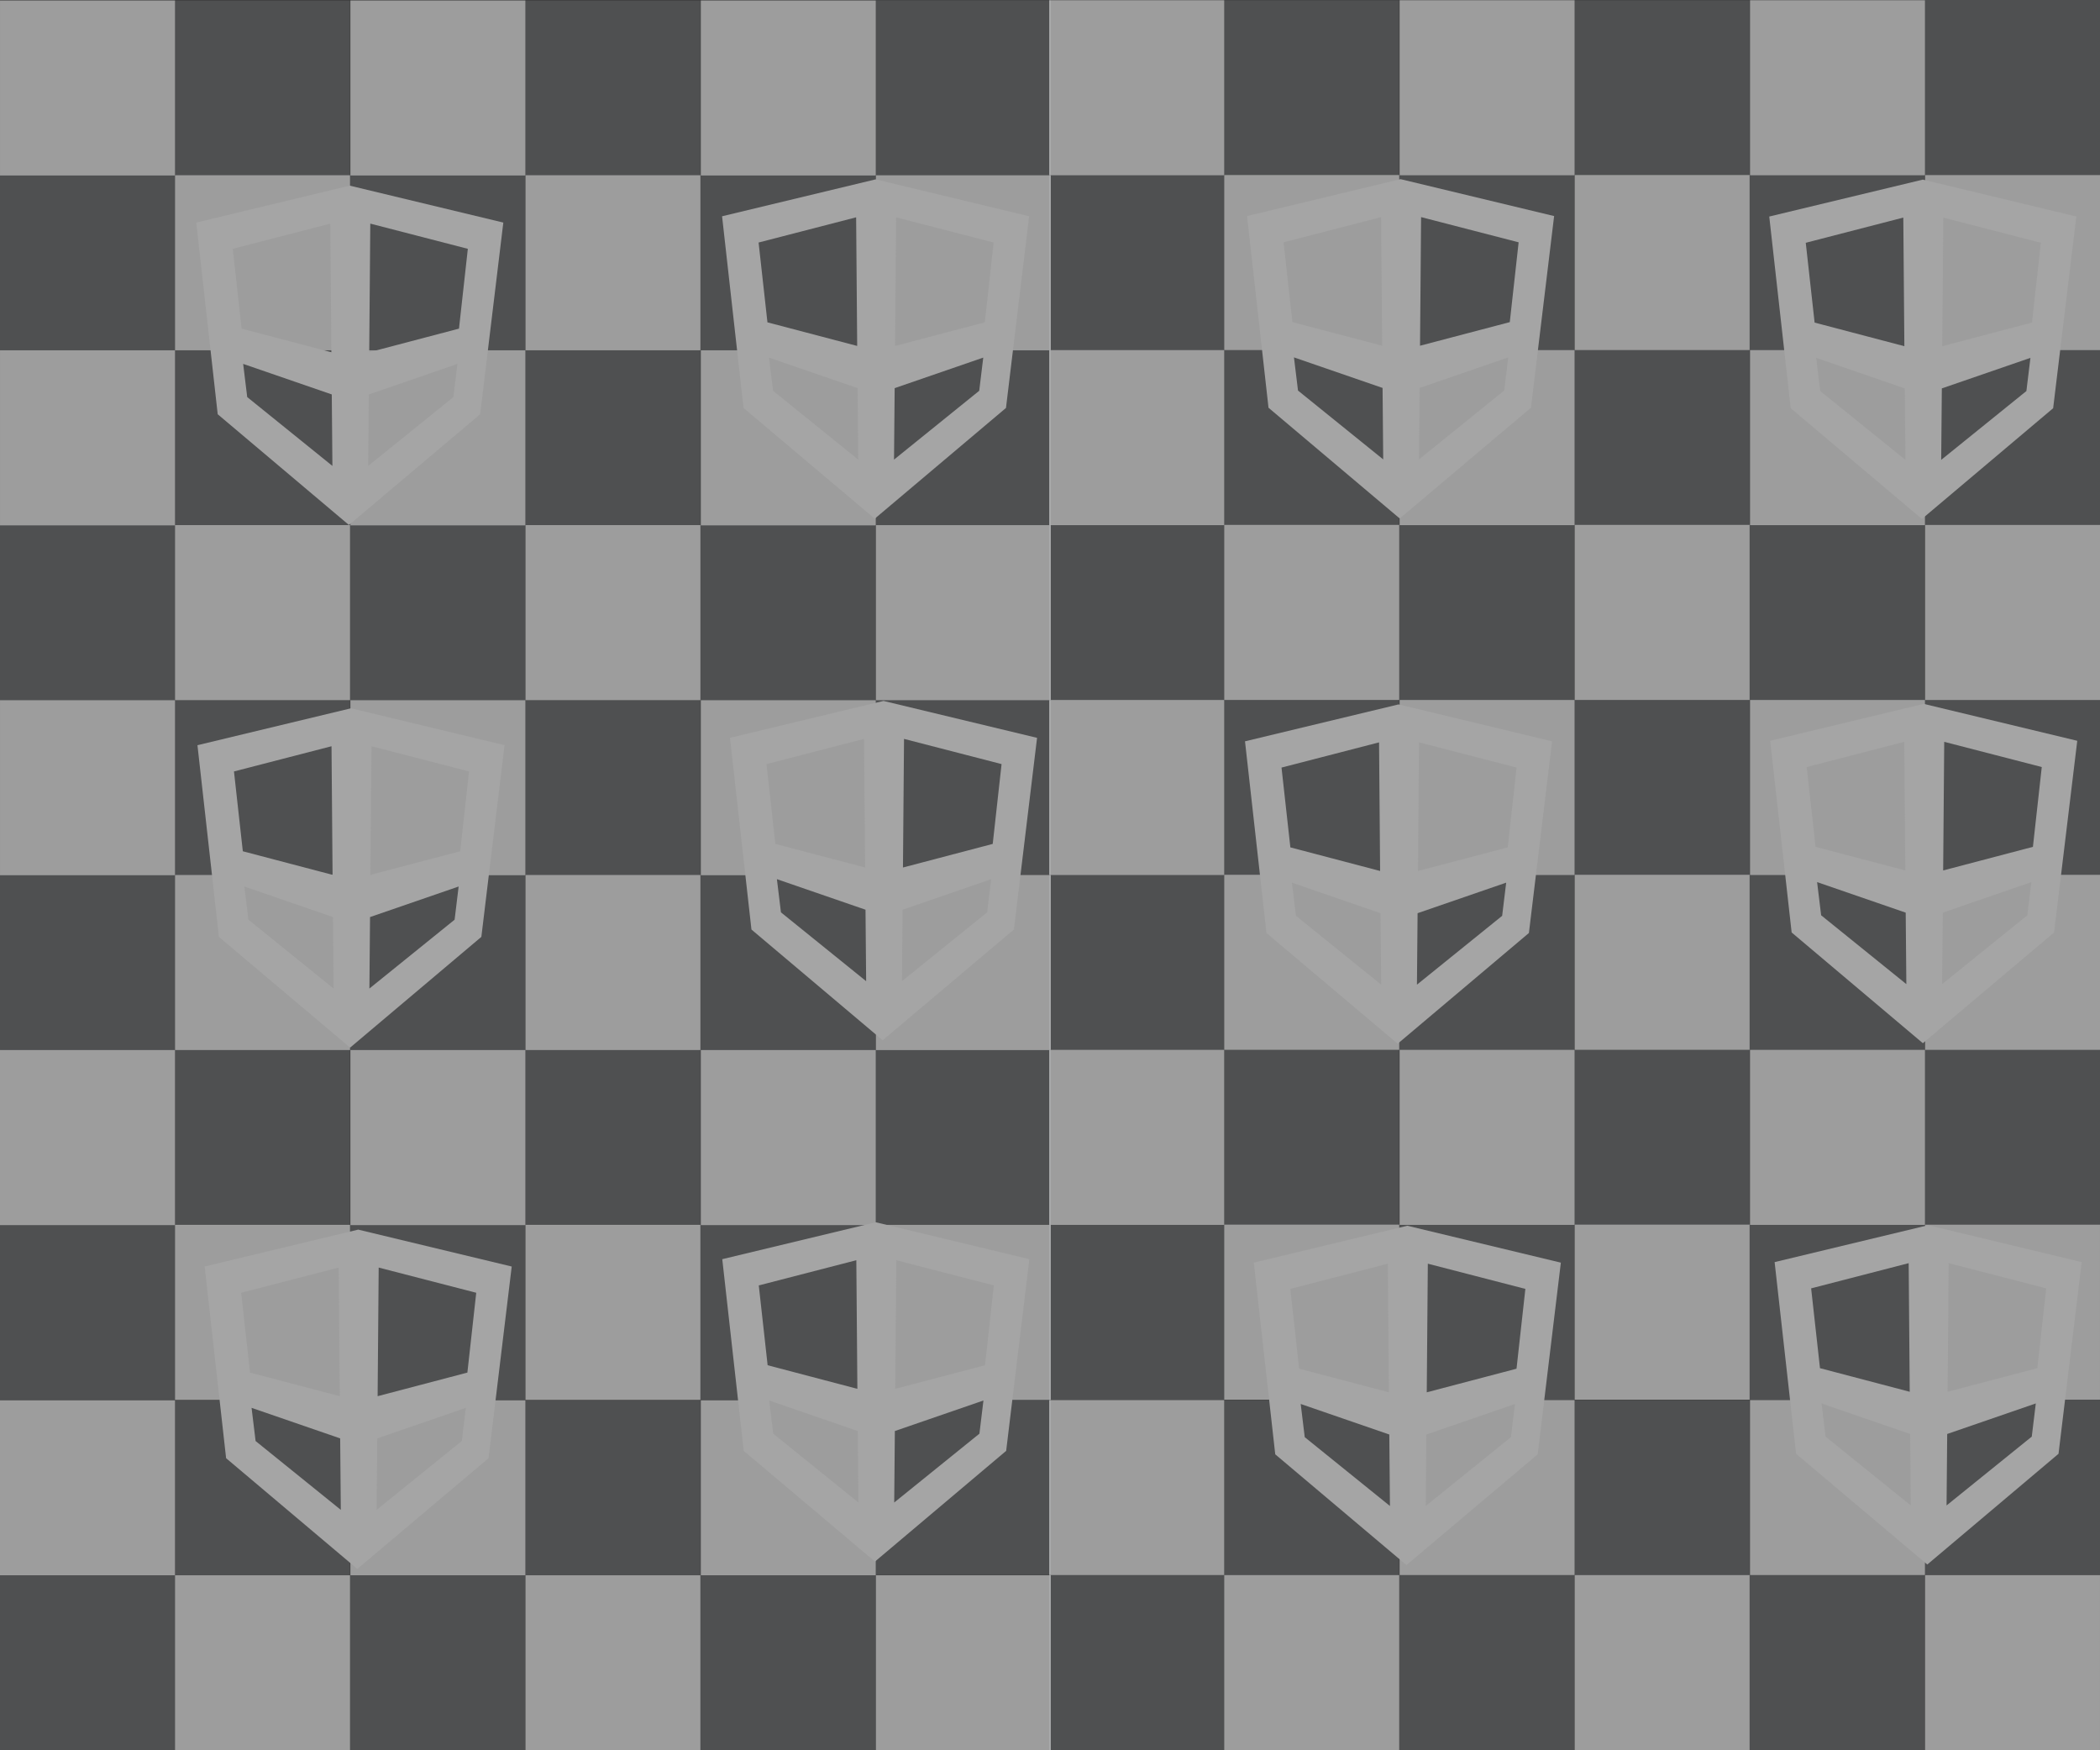 <?xml version="1.0" encoding="UTF-8" standalone="no"?>
<!-- Created with Inkscape (http://www.inkscape.org/) -->

<svg
   width="260.894mm"
   height="217.415mm"
   viewBox="0 0 260.894 217.415"
   version="1.1"
   id="svg1"
   xml:space="preserve"
   inkscape:version="1.3.2 (091e20e, 2023-11-25, custom)"
   sodipodi:docname="BullyBlock_Logo.svg"
   xmlns:inkscape="http://www.inkscape.org/namespaces/inkscape"
   xmlns:sodipodi="http://sodipodi.sourceforge.net/DTD/sodipodi-0.dtd"
   xmlns="http://www.w3.org/2000/svg"
   xmlns:svg="http://www.w3.org/2000/svg"><rect x="0" y="0" width="260.894" height="217.415" fill="#333333" stroke="none"/><sodipodi:namedview
     id="namedview1"
     pagecolor="#505050"
     bordercolor="#eeeeee"
     borderopacity="1"
     inkscape:showpageshadow="0"
     inkscape:pageopacity="0"
     inkscape:pagecheckerboard="0"
     inkscape:deskcolor="#505050"
     inkscape:document-units="px"
     showguides="false"
     inkscape:zoom="0.73139028"
     inkscape:cx="127.15509"
     inkscape:cy="300.11337"
     inkscape:window-width="1920"
     inkscape:window-height="1017"
     inkscape:window-x="1912"
     inkscape:window-y="-8"
     inkscape:window-maximized="1"
     inkscape:current-layer="layer1"><sodipodi:guide
       position="119.429,-28.237"
       orientation="0,-1"
       id="guide2"
       inkscape:locked="false" /><sodipodi:guide
       position="123.974,-31.182"
       orientation="1,0"
       id="guide3"
       inkscape:locked="false" /><sodipodi:guide
       position="125.668,-31.406"
       orientation="1,0"
       id="guide4"
       inkscape:locked="false" /><sodipodi:guide
       position="127.459,-32.429"
       orientation="1,0"
       id="guide5"
       inkscape:locked="false" /><sodipodi:guide
       position="126.692,-46.354"
       orientation="0,-1"
       id="guide6"
       inkscape:locked="false" /><sodipodi:guide
       position="127.269,-54.802"
       orientation="0,-1"
       id="guide7"
       inkscape:locked="false" /><sodipodi:guide
       position="97.724,-114.425"
       orientation="1,0"
       id="guide11"
       inkscape:locked="false" /><sodipodi:guide
       position="98.99,-111.35"
       orientation="1,0"
       id="guide12"
       inkscape:locked="false" /><sodipodi:guide
       position="121.826,-113.249"
       orientation="1,0"
       id="guide13"
       inkscape:locked="false" /><sodipodi:guide
       position="119.972,-110.943"
       orientation="1,0"
       id="guide14"
       inkscape:locked="false" /><sodipodi:guide
       position="109.393,-219.194"
       orientation="0,-1"
       id="guide15"
       inkscape:locked="false" /><sodipodi:guide
       position="102.969,-197.492"
       orientation="0,-1"
       id="guide16"
       inkscape:locked="false" /></sodipodi:namedview><defs
     id="defs1" /><g
     inkscape:label="Layer 1"
     inkscape:groupmode="layer"
     id="layer1"
     transform="translate(23.157,237.15)"><g
       id="g6"
       transform="translate(-77.787,-60.325)"
       inkscape:export-filename="..\CyberbullyDetection\Website\Cyber_Bullying_Detection_System\images\bkgd-1.svg"
       inkscape:export-xdpi="144"
       inkscape:export-ydpi="144"
       inkscape:label="BG1"><rect
         style="fill:#9d9d9d;fill-opacity:1;stroke:#00325b;stroke-width:0;stroke-dasharray:none"
         id="rect3"
         width="21.743"
         height="21.743"
         x="54.631"
         y="-89.853"
         inkscape:export-filename="..\CyberbullyDetection\Website\Cyber_Bullying_Detection_System\images\bkgd-1.svg"
         inkscape:export-xdpi="700"
         inkscape:export-ydpi="700" /><rect
         style="fill:#9d9d9d;fill-opacity:1;stroke:#00325b;stroke-width:0;stroke-dasharray:none"
         id="rect3-1"
         width="21.743"
         height="21.743"
         x="98.161"
         y="-89.853" /><rect
         style="fill:#9d9d9d;fill-opacity:1;stroke:#00325b;stroke-width:0;stroke-dasharray:none"
         id="rect3-1-7"
         width="21.743"
         height="21.743"
         x="141.691"
         y="-89.853" /><rect
         style="fill:#9d9d9d;fill-opacity:1;stroke:#00325b;stroke-width:0;stroke-dasharray:none"
         id="rect3-5"
         width="21.743"
         height="21.743"
         x="76.374"
         y="-68.136" /><rect
         style="fill:#9d9d9d;fill-opacity:1;stroke:#00325b;stroke-width:0;stroke-dasharray:none"
         id="rect3-1-6"
         width="21.743"
         height="21.743"
         x="119.904"
         y="-68.136" /><rect
         style="fill:#9d9d9d;fill-opacity:1;stroke:#00325b;stroke-width:0;stroke-dasharray:none"
         id="rect3-1-7-0"
         width="21.743"
         height="21.743"
         x="163.434"
         y="-68.136" /><rect
         style="fill:#9d9d9d;fill-opacity:1;stroke:#00325b;stroke-width:0;stroke-dasharray:none"
         id="rect3-50"
         width="21.743"
         height="21.743"
         x="54.63"
         y="-46.395" /><rect
         style="fill:#9d9d9d;fill-opacity:1;stroke:#00325b;stroke-width:0;stroke-dasharray:none"
         id="rect3-1-2"
         width="21.743"
         height="21.743"
         x="98.16"
         y="-46.395" /><rect
         style="fill:#9d9d9d;fill-opacity:1;stroke:#00325b;stroke-width:0;stroke-dasharray:none"
         id="rect3-1-7-5"
         width="21.743"
         height="21.743"
         x="141.69"
         y="-46.395" /><rect
         style="fill:#9d9d9d;fill-opacity:1;stroke:#00325b;stroke-width:0;stroke-dasharray:none"
         id="rect3-5-4"
         width="21.743"
         height="21.743"
         x="76.373"
         y="-24.678" /><rect
         style="fill:#9d9d9d;fill-opacity:1;stroke:#00325b;stroke-width:0;stroke-dasharray:none"
         id="rect3-1-6-2"
         width="21.743"
         height="21.743"
         x="119.903"
         y="-24.678" /><rect
         style="fill:#9d9d9d;fill-opacity:1;stroke:#00325b;stroke-width:0;stroke-dasharray:none"
         id="rect3-1-7-0-4"
         width="21.743"
         height="21.743"
         x="163.433"
         y="-24.678" /><rect
         style="fill:#9d9d9d;fill-opacity:1;stroke:#00325b;stroke-width:0;stroke-dasharray:none"
         id="rect3-9"
         width="21.743"
         height="21.743"
         x="184.979"
         y="-89.879" /><rect
         style="fill:#9d9d9d;fill-opacity:1;stroke:#00325b;stroke-width:0;stroke-dasharray:none"
         id="rect3-1-64"
         width="21.743"
         height="21.743"
         x="228.508"
         y="-89.879" /><rect
         style="fill:#9d9d9d;fill-opacity:1;stroke:#00325b;stroke-width:0;stroke-dasharray:none"
         id="rect3-1-7-7"
         width="21.743"
         height="21.743"
         x="272.038"
         y="-89.879" /><rect
         style="fill:#9d9d9d;fill-opacity:1;stroke:#00325b;stroke-width:0;stroke-dasharray:none"
         id="rect3-5-6"
         width="21.743"
         height="21.743"
         x="206.721"
         y="-68.162" /><rect
         style="fill:#9d9d9d;fill-opacity:1;stroke:#00325b;stroke-width:0;stroke-dasharray:none"
         id="rect3-1-6-5"
         width="21.743"
         height="21.743"
         x="250.251"
         y="-68.162" /><rect
         style="fill:#9d9d9d;fill-opacity:1;stroke:#00325b;stroke-width:0;stroke-dasharray:none"
         id="rect3-1-7-0-1"
         width="21.743"
         height="21.743"
         x="293.781"
         y="-68.162" /><rect
         style="fill:#9d9d9d;fill-opacity:1;stroke:#00325b;stroke-width:0;stroke-dasharray:none"
         id="rect3-50-6"
         width="21.743"
         height="21.743"
         x="184.978"
         y="-46.421" /><rect
         style="fill:#9d9d9d;fill-opacity:1;stroke:#00325b;stroke-width:0;stroke-dasharray:none"
         id="rect3-1-2-4"
         width="21.743"
         height="21.743"
         x="228.507"
         y="-46.421" /><rect
         style="fill:#9d9d9d;fill-opacity:1;stroke:#00325b;stroke-width:0;stroke-dasharray:none"
         id="rect3-1-7-5-8"
         width="21.743"
         height="21.743"
         x="272.037"
         y="-46.421" /><rect
         style="fill:#9d9d9d;fill-opacity:1;stroke:#00325b;stroke-width:0;stroke-dasharray:none"
         id="rect3-5-4-1"
         width="21.743"
         height="21.743"
         x="206.72"
         y="-24.704" /><rect
         style="fill:#9d9d9d;fill-opacity:1;stroke:#00325b;stroke-width:0;stroke-dasharray:none"
         id="rect3-1-6-2-9"
         width="21.743"
         height="21.743"
         x="250.25"
         y="-24.704" /><rect
         style="fill:#9d9d9d;fill-opacity:1;stroke:#00325b;stroke-width:0;stroke-dasharray:none"
         id="rect3-1-7-0-4-0"
         width="21.743"
         height="21.743"
         x="293.78"
         y="-24.704" /><rect
         style="fill:#9d9d9d;fill-opacity:1;stroke:#00325b;stroke-width:0;stroke-dasharray:none"
         id="rect3-88"
         width="21.743"
         height="21.743"
         x="54.631"
         y="-176.773" /><rect
         style="fill:#9d9d9d;fill-opacity:1;stroke:#00325b;stroke-width:0;stroke-dasharray:none"
         id="rect3-1-4"
         width="21.743"
         height="21.743"
         x="98.161"
         y="-176.773" /><rect
         style="fill:#9d9d9d;fill-opacity:1;stroke:#00325b;stroke-width:0;stroke-dasharray:none"
         id="rect3-1-7-8"
         width="21.743"
         height="21.743"
         x="141.691"
         y="-176.773" /><rect
         style="fill:#9d9d9d;fill-opacity:1;stroke:#00325b;stroke-width:0;stroke-dasharray:none"
         id="rect3-5-2"
         width="21.743"
         height="21.743"
         x="76.374"
         y="-155.056" /><rect
         style="fill:#9d9d9d;fill-opacity:1;stroke:#00325b;stroke-width:0;stroke-dasharray:none"
         id="rect3-1-6-26"
         width="21.743"
         height="21.743"
         x="119.904"
         y="-155.056" /><rect
         style="fill:#9d9d9d;fill-opacity:1;stroke:#00325b;stroke-width:0;stroke-dasharray:none"
         id="rect3-1-7-0-5"
         width="21.743"
         height="21.743"
         x="163.434"
         y="-155.056" /><rect
         style="fill:#9d9d9d;fill-opacity:1;stroke:#00325b;stroke-width:0;stroke-dasharray:none"
         id="rect3-50-7"
         width="21.743"
         height="21.743"
         x="54.631"
         y="-133.313" /><rect
         style="fill:#9d9d9d;fill-opacity:1;stroke:#00325b;stroke-width:0;stroke-dasharray:none"
         id="rect3-1-2-9"
         width="21.743"
         height="21.743"
         x="98.161"
         y="-133.313" /><rect
         style="fill:#9d9d9d;fill-opacity:1;stroke:#00325b;stroke-width:0;stroke-dasharray:none"
         id="rect3-1-7-5-3"
         width="21.743"
         height="21.743"
         x="141.691"
         y="-133.313" /><rect
         style="fill:#9d9d9d;fill-opacity:1;stroke:#00325b;stroke-width:0;stroke-dasharray:none"
         id="rect3-5-4-8"
         width="21.743"
         height="21.743"
         x="76.374"
         y="-111.596" /><rect
         style="fill:#9d9d9d;fill-opacity:1;stroke:#00325b;stroke-width:0;stroke-dasharray:none"
         id="rect3-1-6-2-2"
         width="21.743"
         height="21.743"
         x="119.904"
         y="-111.596" /><rect
         style="fill:#9d9d9d;fill-opacity:1;stroke:#00325b;stroke-width:0;stroke-dasharray:none"
         id="rect3-1-7-0-4-1"
         width="21.743"
         height="21.743"
         x="163.434"
         y="-111.596" /><rect
         style="fill:#9d9d9d;fill-opacity:1;stroke:#00325b;stroke-width:0;stroke-dasharray:none"
         id="rect3-9-9"
         width="21.743"
         height="21.743"
         x="184.979"
         y="-176.799" /><rect
         style="fill:#9d9d9d;fill-opacity:1;stroke:#00325b;stroke-width:0;stroke-dasharray:none"
         id="rect3-1-64-9"
         width="21.743"
         height="21.743"
         x="228.509"
         y="-176.799" /><rect
         style="fill:#9d9d9d;fill-opacity:1;stroke:#00325b;stroke-width:0;stroke-dasharray:none"
         id="rect3-1-7-7-6"
         width="21.743"
         height="21.743"
         x="272.038"
         y="-176.799" /><rect
         style="fill:#9d9d9d;fill-opacity:1;stroke:#00325b;stroke-width:0;stroke-dasharray:none"
         id="rect3-5-6-7"
         width="21.743"
         height="21.743"
         x="206.721"
         y="-155.082" /><rect
         style="fill:#9d9d9d;fill-opacity:1;stroke:#00325b;stroke-width:0;stroke-dasharray:none"
         id="rect3-1-6-5-2"
         width="21.743"
         height="21.743"
         x="250.251"
         y="-155.082" /><rect
         style="fill:#9d9d9d;fill-opacity:1;stroke:#00325b;stroke-width:0;stroke-dasharray:none"
         id="rect3-1-7-0-1-3"
         width="21.743"
         height="21.743"
         x="293.781"
         y="-155.082" /><rect
         style="fill:#9d9d9d;fill-opacity:1;stroke:#00325b;stroke-width:0;stroke-dasharray:none"
         id="rect3-88-9"
         width="21.743"
         height="21.743"
         x="54.63"
         y="-2.895" /><rect
         style="fill:#9d9d9d;fill-opacity:1;stroke:#00325b;stroke-width:0;stroke-dasharray:none"
         id="rect3-1-4-5"
         width="21.743"
         height="21.743"
         x="98.16"
         y="-2.895" /><rect
         style="fill:#9d9d9d;fill-opacity:1;stroke:#00325b;stroke-width:0;stroke-dasharray:none"
         id="rect3-1-7-8-7"
         width="21.743"
         height="21.743"
         x="141.69"
         y="-2.895" /><rect
         style="fill:#9d9d9d;fill-opacity:1;stroke:#00325b;stroke-width:0;stroke-dasharray:none"
         id="rect3-9-9-0"
         width="21.743"
         height="21.743"
         x="184.978"
         y="-2.921" /><rect
         style="fill:#9d9d9d;fill-opacity:1;stroke:#00325b;stroke-width:0;stroke-dasharray:none"
         id="rect3-1-64-9-8"
         width="21.743"
         height="21.743"
         x="228.507"
         y="-2.921" /><rect
         style="fill:#9d9d9d;fill-opacity:1;stroke:#00325b;stroke-width:0;stroke-dasharray:none"
         id="rect3-1-7-7-6-3"
         width="21.743"
         height="21.743"
         x="272.037"
         y="-2.921" /><rect
         style="fill:#9d9d9d;fill-opacity:1;stroke:#00325b;stroke-width:0;stroke-dasharray:none"
         id="rect3-5-2-0"
         width="21.743"
         height="21.743"
         x="76.373"
         y="18.848" /><rect
         style="fill:#9d9d9d;fill-opacity:1;stroke:#00325b;stroke-width:0;stroke-dasharray:none"
         id="rect3-1-6-26-9"
         width="21.743"
         height="21.743"
         x="119.903"
         y="18.848" /><rect
         style="fill:#9d9d9d;fill-opacity:1;stroke:#00325b;stroke-width:0;stroke-dasharray:none"
         id="rect3-1-7-0-5-3"
         width="21.743"
         height="21.743"
         x="163.433"
         y="18.848" /><rect
         style="fill:#9d9d9d;fill-opacity:1;stroke:#00325b;stroke-width:0;stroke-dasharray:none"
         id="rect3-5-6-7-7"
         width="21.743"
         height="21.743"
         x="206.72"
         y="18.822" /><rect
         style="fill:#9d9d9d;fill-opacity:1;stroke:#00325b;stroke-width:0;stroke-dasharray:none"
         id="rect3-1-6-5-2-1"
         width="21.743"
         height="21.743"
         x="250.25"
         y="18.822" /><rect
         style="fill:#9d9d9d;fill-opacity:1;stroke:#00325b;stroke-width:0;stroke-dasharray:none"
         id="rect3-1-7-0-1-3-0"
         width="21.743"
         height="21.743"
         x="293.78"
         y="18.822" /><rect
         style="fill:#9d9d9d;fill-opacity:1;stroke:#00325b;stroke-width:0;stroke-dasharray:none"
         id="rect3-50-6-4"
         width="21.743"
         height="21.743"
         x="184.979"
         y="-133.339" /><rect
         style="fill:#9d9d9d;fill-opacity:1;stroke:#00325b;stroke-width:0;stroke-dasharray:none"
         id="rect3-1-2-4-0"
         width="21.743"
         height="21.743"
         x="228.508"
         y="-133.339" /><rect
         style="fill:#9d9d9d;fill-opacity:1;stroke:#00325b;stroke-width:0;stroke-dasharray:none"
         id="rect3-1-7-5-8-7"
         width="21.743"
         height="21.743"
         x="272.038"
         y="-133.339" /><rect
         style="fill:#9d9d9d;fill-opacity:1;stroke:#00325b;stroke-width:0;stroke-dasharray:none"
         id="rect3-5-4-1-3"
         width="21.743"
         height="21.743"
         x="206.721"
         y="-111.622" /><rect
         style="fill:#9d9d9d;fill-opacity:1;stroke:#00325b;stroke-width:0;stroke-dasharray:none"
         id="rect3-1-6-2-9-4"
         width="21.743"
         height="21.743"
         x="250.251"
         y="-111.622" /><rect
         style="fill:#9d9d9d;fill-opacity:1;stroke:#00325b;stroke-width:0;stroke-dasharray:none"
         id="rect3-1-7-0-4-0-2"
         width="21.743"
         height="21.743"
         x="293.781"
         y="-111.622" /><rect
         style="fill:#f4fbff;fill-opacity:0.145;stroke:#61b2e7;stroke-width:0;stroke-dasharray:none;stroke-opacity:1"
         id="rect3-8"
         width="21.743"
         height="21.743"
         x="76.374"
         y="-89.853" /><rect
         style="fill:#f4fbff;fill-opacity:0.145;stroke:#61b2e7;stroke-width:0;stroke-dasharray:none;stroke-opacity:1"
         id="rect3-8-8"
         width="21.743"
         height="21.743"
         x="119.904"
         y="-89.853" /><rect
         style="fill:#f4fbff;fill-opacity:0.145;stroke:#61b2e7;stroke-width:0;stroke-dasharray:none;stroke-opacity:1"
         id="rect3-8-9"
         width="21.743"
         height="21.743"
         x="98.117"
         y="-68.136" /><rect
         style="fill:#f4fbff;fill-opacity:0.145;stroke:#61b2e7;stroke-width:0;stroke-dasharray:none;stroke-opacity:1"
         id="rect3-8-8-6"
         width="21.743"
         height="21.743"
         x="141.647"
         y="-68.136" /><rect
         style="fill:#f4fbff;fill-opacity:0.145;stroke:#61b2e7;stroke-width:0;stroke-dasharray:none;stroke-opacity:1"
         id="rect3-8-8-6-5"
         width="21.743"
         height="21.743"
         x="163.434"
         y="-89.879" /><rect
         style="fill:#f4fbff;fill-opacity:0.145;stroke:#61b2e7;stroke-width:0;stroke-dasharray:none;stroke-opacity:1"
         id="rect3-8-8-6-5-8"
         width="21.743"
         height="21.743"
         x="54.631"
         y="-68.136" /><rect
         style="fill:#f4fbff;fill-opacity:0.145;stroke:#61b2e7;stroke-width:0;stroke-dasharray:none;stroke-opacity:1"
         id="rect3-8-6"
         width="21.743"
         height="21.743"
         x="76.373"
         y="-46.395" /><rect
         style="fill:#f4fbff;fill-opacity:0.145;stroke:#61b2e7;stroke-width:0;stroke-dasharray:none;stroke-opacity:1"
         id="rect3-8-8-63"
         width="21.743"
         height="21.743"
         x="119.903"
         y="-46.395" /><rect
         style="fill:#f4fbff;fill-opacity:0.145;stroke:#61b2e7;stroke-width:0;stroke-dasharray:none;stroke-opacity:1"
         id="rect3-8-9-9"
         width="21.743"
         height="21.743"
         x="98.116"
         y="-24.678" /><rect
         style="fill:#f4fbff;fill-opacity:0.145;stroke:#61b2e7;stroke-width:0;stroke-dasharray:none;stroke-opacity:1"
         id="rect3-8-8-6-6"
         width="21.743"
         height="21.743"
         x="141.646"
         y="-24.678" /><rect
         style="fill:#f4fbff;fill-opacity:0.145;stroke:#61b2e7;stroke-width:0;stroke-dasharray:none;stroke-opacity:1"
         id="rect3-8-8-6-5-1"
         width="21.743"
         height="21.743"
         x="163.433"
         y="-46.421" /><rect
         style="fill:#f4fbff;fill-opacity:0.145;stroke:#61b2e7;stroke-width:0;stroke-dasharray:none;stroke-opacity:1"
         id="rect3-8-8-6-5-8-2"
         width="21.743"
         height="21.743"
         x="54.63"
         y="-24.678" /><rect
         style="fill:#f4fbff;fill-opacity:0.145;stroke:#61b2e7;stroke-width:0;stroke-dasharray:none;stroke-opacity:1"
         id="rect3-8-7"
         width="21.743"
         height="21.743"
         x="206.721"
         y="-89.879" /><rect
         style="fill:#f4fbff;fill-opacity:0.145;stroke:#61b2e7;stroke-width:0;stroke-dasharray:none;stroke-opacity:1"
         id="rect3-8-8-3"
         width="21.743"
         height="21.743"
         x="250.251"
         y="-89.879" /><rect
         style="fill:#f4fbff;fill-opacity:0.145;stroke:#61b2e7;stroke-width:0;stroke-dasharray:none;stroke-opacity:1"
         id="rect3-8-9-1"
         width="21.743"
         height="21.743"
         x="228.464"
         y="-68.162" /><rect
         style="fill:#f4fbff;fill-opacity:0.145;stroke:#61b2e7;stroke-width:0;stroke-dasharray:none;stroke-opacity:1"
         id="rect3-8-8-6-63"
         width="21.743"
         height="21.743"
         x="271.994"
         y="-68.162" /><rect
         style="fill:#f4fbff;fill-opacity:0.145;stroke:#61b2e7;stroke-width:0;stroke-dasharray:none;stroke-opacity:1"
         id="rect3-8-8-6-5-86"
         width="21.743"
         height="21.743"
         x="293.781"
         y="-89.905" /><rect
         style="fill:#f4fbff;fill-opacity:0.145;stroke:#61b2e7;stroke-width:0;stroke-dasharray:none;stroke-opacity:1"
         id="rect3-8-8-6-5-8-9"
         width="21.743"
         height="21.743"
         x="184.979"
         y="-68.162" /><rect
         style="fill:#f4fbff;fill-opacity:0.145;stroke:#61b2e7;stroke-width:0;stroke-dasharray:none;stroke-opacity:1"
         id="rect3-8-6-0"
         width="21.743"
         height="21.743"
         x="206.72"
         y="-46.421" /><rect
         style="fill:#f4fbff;fill-opacity:0.145;stroke:#61b2e7;stroke-width:0;stroke-dasharray:none;stroke-opacity:1"
         id="rect3-8-8-63-6"
         width="21.743"
         height="21.743"
         x="250.25"
         y="-46.421" /><rect
         style="fill:#f4fbff;fill-opacity:0.145;stroke:#61b2e7;stroke-width:0;stroke-dasharray:none;stroke-opacity:1"
         id="rect3-8-9-9-4"
         width="21.743"
         height="21.743"
         x="228.463"
         y="-24.704" /><rect
         style="fill:#f4fbff;fill-opacity:0.145;stroke:#61b2e7;stroke-width:0;stroke-dasharray:none;stroke-opacity:1"
         id="rect3-8-8-6-6-4"
         width="21.743"
         height="21.743"
         x="271.993"
         y="-24.704" /><rect
         style="fill:#f4fbff;fill-opacity:0.145;stroke:#61b2e7;stroke-width:0;stroke-dasharray:none;stroke-opacity:1"
         id="rect3-8-8-6-5-1-7"
         width="21.743"
         height="21.743"
         x="293.78"
         y="-46.446" /><rect
         style="fill:#f4fbff;fill-opacity:0.145;stroke:#61b2e7;stroke-width:0;stroke-dasharray:none;stroke-opacity:1"
         id="rect3-8-8-6-5-8-2-9"
         width="21.743"
         height="21.743"
         x="184.978"
         y="-24.704" /><rect
         style="fill:#f4fbff;fill-opacity:0.145;stroke:#61b2e7;stroke-width:0;stroke-dasharray:none;stroke-opacity:1"
         id="rect3-8-2"
         width="21.743"
         height="21.743"
         x="76.374"
         y="-176.773" /><rect
         style="fill:#f4fbff;fill-opacity:0.145;stroke:#61b2e7;stroke-width:0;stroke-dasharray:none;stroke-opacity:1"
         id="rect3-8-8-5"
         width="21.743"
         height="21.743"
         x="119.904"
         y="-176.773" /><rect
         style="fill:#f4fbff;fill-opacity:0.145;stroke:#61b2e7;stroke-width:0;stroke-dasharray:none;stroke-opacity:1"
         id="rect3-8-9-12"
         width="21.743"
         height="21.743"
         x="98.117"
         y="-155.056" /><rect
         style="fill:#f4fbff;fill-opacity:0.145;stroke:#61b2e7;stroke-width:0;stroke-dasharray:none;stroke-opacity:1"
         id="rect3-8-8-6-3"
         width="21.743"
         height="21.743"
         x="141.647"
         y="-155.056" /><rect
         style="fill:#f4fbff;fill-opacity:0.145;stroke:#61b2e7;stroke-width:0;stroke-dasharray:none;stroke-opacity:1"
         id="rect3-8-8-6-5-7"
         width="21.743"
         height="21.743"
         x="163.434"
         y="-176.799" /><rect
         style="fill:#f4fbff;fill-opacity:0.145;stroke:#61b2e7;stroke-width:0;stroke-dasharray:none;stroke-opacity:1"
         id="rect3-8-8-6-5-8-27"
         width="21.743"
         height="21.743"
         x="54.631"
         y="-155.056" /><rect
         style="fill:#f4fbff;fill-opacity:0.145;stroke:#61b2e7;stroke-width:0;stroke-dasharray:none;stroke-opacity:1"
         id="rect3-8-6-3"
         width="21.743"
         height="21.743"
         x="76.374"
         y="-133.313" /><rect
         style="fill:#f4fbff;fill-opacity:0.145;stroke:#61b2e7;stroke-width:0;stroke-dasharray:none;stroke-opacity:1"
         id="rect3-8-8-63-5"
         width="21.743"
         height="21.743"
         x="119.904"
         y="-133.313" /><rect
         style="fill:#f4fbff;fill-opacity:0.145;stroke:#61b2e7;stroke-width:0;stroke-dasharray:none;stroke-opacity:1"
         id="rect3-8-9-9-8"
         width="21.743"
         height="21.743"
         x="98.117"
         y="-111.596" /><rect
         style="fill:#f4fbff;fill-opacity:0.145;stroke:#61b2e7;stroke-width:0;stroke-dasharray:none;stroke-opacity:1"
         id="rect3-8-8-6-6-9"
         width="21.743"
         height="21.743"
         x="141.647"
         y="-111.596" /><rect
         style="fill:#f4fbff;fill-opacity:0.145;stroke:#61b2e7;stroke-width:0;stroke-dasharray:none;stroke-opacity:1"
         id="rect3-8-8-6-5-1-1"
         width="21.743"
         height="21.743"
         x="163.434"
         y="-133.339" /><rect
         style="fill:#f4fbff;fill-opacity:0.145;stroke:#61b2e7;stroke-width:0;stroke-dasharray:none;stroke-opacity:1"
         id="rect3-8-8-6-5-8-2-2"
         width="21.743"
         height="21.743"
         x="54.631"
         y="-111.596" /><rect
         style="fill:#f4fbff;fill-opacity:0.145;stroke:#61b2e7;stroke-width:0;stroke-dasharray:none;stroke-opacity:1"
         id="rect3-8-7-3"
         width="21.743"
         height="21.743"
         x="206.721"
         y="-176.799" /><rect
         style="fill:#f4fbff;fill-opacity:0.145;stroke:#61b2e7;stroke-width:0;stroke-dasharray:none;stroke-opacity:1"
         id="rect3-8-8-3-1"
         width="21.743"
         height="21.743"
         x="250.251"
         y="-176.799" /><rect
         style="fill:#f4fbff;fill-opacity:0.145;stroke:#61b2e7;stroke-width:0;stroke-dasharray:none;stroke-opacity:1"
         id="rect3-8-9-1-2"
         width="21.743"
         height="21.743"
         x="228.464"
         y="-155.082" /><rect
         style="fill:#f4fbff;fill-opacity:0.145;stroke:#61b2e7;stroke-width:0;stroke-dasharray:none;stroke-opacity:1"
         id="rect3-8-8-6-63-8"
         width="21.743"
         height="21.743"
         x="271.994"
         y="-155.082" /><rect
         style="fill:#f4fbff;fill-opacity:0.145;stroke:#61b2e7;stroke-width:0;stroke-dasharray:none;stroke-opacity:1"
         id="rect3-8-8-6-5-86-8"
         width="21.743"
         height="21.743"
         x="293.781"
         y="-176.825" /><rect
         style="fill:#f4fbff;fill-opacity:0.145;stroke:#61b2e7;stroke-width:0;stroke-dasharray:none;stroke-opacity:1"
         id="rect3-8-2-4"
         width="21.743"
         height="21.743"
         x="76.373"
         y="-2.895" /><rect
         style="fill:#f4fbff;fill-opacity:0.145;stroke:#61b2e7;stroke-width:0;stroke-dasharray:none;stroke-opacity:1"
         id="rect3-8-8-5-8"
         width="21.743"
         height="21.743"
         x="119.903"
         y="-2.895" /><rect
         style="fill:#f4fbff;fill-opacity:0.145;stroke:#61b2e7;stroke-width:0;stroke-dasharray:none;stroke-opacity:1"
         id="rect3-8-8-6-5-7-9"
         width="21.743"
         height="21.743"
         x="163.433"
         y="-2.921" /><rect
         style="fill:#f4fbff;fill-opacity:0.145;stroke:#61b2e7;stroke-width:0;stroke-dasharray:none;stroke-opacity:1"
         id="rect3-8-7-3-7"
         width="21.743"
         height="21.743"
         x="206.72"
         y="-2.921" /><rect
         style="fill:#f4fbff;fill-opacity:0.145;stroke:#61b2e7;stroke-width:0;stroke-dasharray:none;stroke-opacity:1"
         id="rect3-8-8-3-1-8"
         width="21.743"
         height="21.743"
         x="250.25"
         y="-2.921" /><rect
         style="fill:#f4fbff;fill-opacity:0.145;stroke:#61b2e7;stroke-width:0;stroke-dasharray:none;stroke-opacity:1"
         id="rect3-8-8-6-5-86-8-2"
         width="21.743"
         height="21.743"
         x="293.78"
         y="-2.947" /><rect
         style="fill:#f4fbff;fill-opacity:0.145;stroke:#61b2e7;stroke-width:0;stroke-dasharray:none;stroke-opacity:1"
         id="rect3-8-8-6-5-8-9-4"
         width="21.743"
         height="21.743"
         x="184.979"
         y="-155.082" /><rect
         style="fill:#f4fbff;fill-opacity:0.145;stroke:#61b2e7;stroke-width:0;stroke-dasharray:none;stroke-opacity:1"
         id="rect3-8-9-12-8"
         width="21.743"
         height="21.743"
         x="98.116"
         y="18.848" /><rect
         style="fill:#f4fbff;fill-opacity:0.145;stroke:#61b2e7;stroke-width:0;stroke-dasharray:none;stroke-opacity:1"
         id="rect3-8-8-6-3-3"
         width="21.743"
         height="21.743"
         x="141.646"
         y="18.848" /><rect
         style="fill:#f4fbff;fill-opacity:0.145;stroke:#61b2e7;stroke-width:0;stroke-dasharray:none;stroke-opacity:1"
         id="rect3-8-8-6-5-8-27-66"
         width="21.743"
         height="21.743"
         x="54.63"
         y="18.848" /><rect
         style="fill:#f4fbff;fill-opacity:0.145;stroke:#61b2e7;stroke-width:0;stroke-dasharray:none;stroke-opacity:1"
         id="rect3-8-9-1-2-3"
         width="21.743"
         height="21.743"
         x="228.463"
         y="18.822" /><rect
         style="fill:#f4fbff;fill-opacity:0.145;stroke:#61b2e7;stroke-width:0;stroke-dasharray:none;stroke-opacity:1"
         id="rect3-8-8-6-63-8-8"
         width="21.743"
         height="21.743"
         x="271.993"
         y="18.822" /><rect
         style="fill:#f4fbff;fill-opacity:0.145;stroke:#61b2e7;stroke-width:0;stroke-dasharray:none;stroke-opacity:1"
         id="rect3-8-8-6-5-8-9-4-3"
         width="21.743"
         height="21.743"
         x="184.978"
         y="18.822" /><rect
         style="fill:#f4fbff;fill-opacity:0.145;stroke:#61b2e7;stroke-width:0;stroke-dasharray:none;stroke-opacity:1"
         id="rect3-8-6-0-7"
         width="21.743"
         height="21.743"
         x="206.721"
         y="-133.339" /><rect
         style="fill:#f4fbff;fill-opacity:0.145;stroke:#61b2e7;stroke-width:0;stroke-dasharray:none;stroke-opacity:1"
         id="rect3-8-8-63-6-8"
         width="21.743"
         height="21.743"
         x="250.251"
         y="-133.339" /><rect
         style="fill:#f4fbff;fill-opacity:0.145;stroke:#61b2e7;stroke-width:0;stroke-dasharray:none;stroke-opacity:1"
         id="rect3-8-9-9-4-9"
         width="21.743"
         height="21.743"
         x="228.464"
         y="-111.622" /><rect
         style="fill:#f4fbff;fill-opacity:0.145;stroke:#61b2e7;stroke-width:0;stroke-dasharray:none;stroke-opacity:1"
         id="rect3-8-8-6-6-4-3"
         width="21.743"
         height="21.743"
         x="271.994"
         y="-111.622" /><rect
         style="fill:#f4fbff;fill-opacity:0.145;stroke:#61b2e7;stroke-width:0;stroke-dasharray:none;stroke-opacity:1"
         id="rect3-8-8-6-5-1-7-3"
         width="21.743"
         height="21.743"
         x="293.781"
         y="-133.365" /><rect
         style="fill:#f4fbff;fill-opacity:0.145;stroke:#61b2e7;stroke-width:0;stroke-dasharray:none;stroke-opacity:1"
         id="rect3-8-8-6-5-8-2-9-4"
         width="21.743"
         height="21.743"
         x="184.979"
         y="-111.622" /><g
         id="g9"
         inkscape:label="Shields"
         transform="translate(-0.053,-0.271)"><path
           id="rect2-7-3-7"
           style="fill:#a5a5a5;fill-opacity:1;stroke:#00325b;stroke-width:0;stroke-dasharray:none;stroke-opacity:1"
           d="m 164.448,-89.487 -19.075,4.585 2.666,23.809 16.302,13.755 16.303,-13.755 2.879,-23.809 z m -2.42,4.714 0.131,15.977 -11.15,-2.932 -1.1,-9.914 z m 4.967,0 12.119,3.131 -1.1,9.914 -11.151,2.932 z m -15.793,17.425 11.008,3.794 0.079,8.878 v 0 l -10.585,-8.55 z m 26.619,0 -0.501,4.122 -10.585,8.55 0.079,-8.878 z"
           sodipodi:nodetypes="cccccccccccccccccccccccccccc"
           inkscape:export-filename="logo-isolated-white.png"
           inkscape:export-xdpi="144"
           inkscape:export-ydpi="144" /><path
           id="rect2-7-3-7-6"
           style="fill:#a5a5a5;fill-opacity:1;stroke:#00325b;stroke-width:0;stroke-dasharray:none;stroke-opacity:1"
           d="m 228.685,-154.3 -19.075,4.585 2.666,23.809 16.302,13.755 16.303,-13.755 2.879,-23.809 z m -2.42,4.714 0.131,15.977 -11.15,-2.932 -1.1,-9.914 z m 4.967,0 12.119,3.131 -1.1,9.914 -11.151,2.932 z m -15.793,17.425 11.008,3.794 0.079,8.878 v 0 l -10.585,-8.55 z m 26.619,0 -0.501,4.122 -10.585,8.55 0.079,-8.878 z"
           sodipodi:nodetypes="cccccccccccccccccccccccccccc"
           inkscape:export-filename="logo-isolated-white.png"
           inkscape:export-xdpi="144"
           inkscape:export-ydpi="144" /><path
           id="rect2-7-3-7-6-7"
           style="fill:#a5a5a5;fill-opacity:1;stroke:#00325b;stroke-width:0;stroke-dasharray:none;stroke-opacity:1"
           d="m 228.431,-89.055 -19.075,4.585 2.666,23.809 16.302,13.755 16.303,-13.755 2.879,-23.809 z m -2.42,4.714 0.131,15.977 -11.15,-2.932 -1.1,-9.914 z m 4.967,0 12.119,3.131 -1.1,9.914 -11.151,2.932 z m -15.793,17.425 11.008,3.794 0.079,8.878 v 0 l -10.585,-8.55 z m 26.619,0 -0.501,4.122 -10.585,8.55 0.079,-8.878 z"
           sodipodi:nodetypes="cccccccccccccccccccccccccccc"
           inkscape:export-filename="logo-isolated-white.png"
           inkscape:export-xdpi="144"
           inkscape:export-ydpi="144" /><path
           id="rect2-7-3-7-6-7-7"
           style="fill:#a5a5a5;fill-opacity:1;stroke:#00325b;stroke-width:0;stroke-dasharray:none;stroke-opacity:1"
           d="m 293.677,-89.122 -19.075,4.585 2.666,23.809 16.302,13.755 16.303,-13.755 2.879,-23.809 z m -2.42,4.714 0.131,15.977 -11.15,-2.932 -1.1,-9.914 z m 4.967,0 12.119,3.131 -1.1,9.914 -11.151,2.932 z m -15.793,17.425 11.008,3.794 0.079,8.878 v 0 l -10.585,-8.55 z m 26.619,0 -0.501,4.122 -10.585,8.55 0.079,-8.878 z"
           sodipodi:nodetypes="cccccccccccccccccccccccccccc"
           inkscape:export-filename="logo-isolated-white.png"
           inkscape:export-xdpi="144"
           inkscape:export-ydpi="144" /><path
           id="rect2-7-3-7-6-7-7-1"
           style="fill:#a5a5a5;fill-opacity:1;stroke:#00325b;stroke-width:0;stroke-dasharray:none;stroke-opacity:1"
           d="m 293.561,-154.242 -19.075,4.585 2.666,23.809 16.302,13.755 16.303,-13.755 2.879,-23.809 z m -2.42,4.714 0.131,15.977 -11.15,-2.932 -1.1,-9.914 z m 4.967,0 12.119,3.131 -1.1,9.914 -11.151,2.932 z m -15.793,17.425 11.008,3.794 0.079,8.878 v 0 l -10.585,-8.55 z m 26.619,0 -0.501,4.122 -10.585,8.55 0.079,-8.878 z"
           sodipodi:nodetypes="cccccccccccccccccccccccccccc"
           inkscape:export-filename="logo-isolated-white.png"
           inkscape:export-xdpi="144"
           inkscape:export-ydpi="144" /><path
           id="rect2-7-3-7-6-7-6"
           style="fill:#a5a5a5;fill-opacity:1;stroke:#00325b;stroke-width:0;stroke-dasharray:none;stroke-opacity:1"
           d="m 98.289,-88.574 -19.075,4.585 2.666,23.809 16.302,13.755 16.303,-13.755 2.879,-23.809 z m -2.42,4.714 0.131,15.977 -11.15,-2.932 -1.1,-9.914 z m 4.967,0 12.119,3.131 -1.1,9.914 -11.151,2.932 z m -15.793,17.425 11.008,3.794 0.079,8.878 v 0 l -10.585,-8.55 z m 26.619,0 -0.501,4.122 -10.585,8.55 0.079,-8.878 z"
           sodipodi:nodetypes="cccccccccccccccccccccccccccc"
           inkscape:export-filename="logo-isolated-white.png"
           inkscape:export-xdpi="144"
           inkscape:export-ydpi="144" /><path
           id="rect2-7-3-7-5"
           style="fill:#a5a5a5;fill-opacity:1;stroke:#00325b;stroke-width:0;stroke-dasharray:none;stroke-opacity:1"
           d="m 163.489,-24.73 -19.075,4.585 2.666,23.809 16.302,13.755 16.303,-13.755 2.879,-23.809 z m -2.42,4.714 0.131,15.977 -11.15,-2.932 -1.1,-9.914 z m 4.967,0 12.119,3.131 -1.1,9.914 -11.151,2.932 z m -15.793,17.425 11.008,3.794 0.079,8.878 v 0 L 150.744,1.532 Z m 26.619,0 -0.501,4.122 -10.585,8.55 0.079,-8.878 z"
           sodipodi:nodetypes="cccccccccccccccccccccccccccc"
           inkscape:export-filename="logo-isolated-white.png"
           inkscape:export-xdpi="144"
           inkscape:export-ydpi="144" /><path
           id="rect2-7-3-7-6-7-4"
           style="fill:#a5a5a5;fill-opacity:1;stroke:#00325b;stroke-width:0;stroke-dasharray:none;stroke-opacity:1"
           d="m 229.522,-24.298 -19.075,4.585 2.666,23.809 16.302,13.755 16.303,-13.755 2.879,-23.809 z m -2.42,4.714 0.131,15.977 -11.15,-2.932 -1.1,-9.914 z m 4.967,0 12.119,3.131 -1.1,9.914 -11.151,2.932 z m -15.793,17.425 11.008,3.794 0.079,8.878 v 0 L 216.778,1.964 Z m 26.619,0 -0.501,4.122 -10.585,8.55 0.079,-8.878 z"
           sodipodi:nodetypes="cccccccccccccccccccccccccccc"
           inkscape:export-filename="logo-isolated-white.png"
           inkscape:export-xdpi="144"
           inkscape:export-ydpi="144" /><path
           id="rect2-7-3-7-6-7-7-7"
           style="fill:#a5a5a5;fill-opacity:1;stroke:#00325b;stroke-width:0;stroke-dasharray:none;stroke-opacity:1"
           d="m 294.228,-24.365 -19.075,4.585 2.666,23.809 L 294.121,17.784 310.424,4.029 313.303,-19.78 Z m -2.42,4.714 0.131,15.977 -11.15,-2.932 -1.1,-9.914 z m 4.967,0 12.119,3.131 -1.1,9.914 -11.151,2.932 z m -15.793,17.425 11.008,3.794 0.079,8.878 v 0 L 281.483,1.897 Z m 26.619,0 -0.501,4.122 -10.585,8.55 0.079,-8.878 z"
           sodipodi:nodetypes="cccccccccccccccccccccccccccc"
           inkscape:export-filename="logo-isolated-white.png"
           inkscape:export-xdpi="144"
           inkscape:export-ydpi="144" /><path
           id="rect2-7-3-7-6-7-6-6"
           style="fill:#a5a5a5;fill-opacity:1;stroke:#00325b;stroke-width:0;stroke-dasharray:none;stroke-opacity:1"
           d="m 99.182,-23.817 -19.075,4.585 2.666,23.809 16.302,13.755 16.303,-13.755 2.879,-23.809 z m -2.42,4.714 0.131,15.977 -11.15,-2.932 -1.1,-9.914 z m 4.967,0 12.119,3.131 -1.1,9.914 -11.151,2.932 z m -15.793,17.425 11.008,3.794 0.079,8.878 v 0 L 86.438,2.445 Z m 26.619,0 -0.501,4.122 -10.585,8.55 0.079,-8.878 z"
           sodipodi:nodetypes="cccccccccccccccccccccccccccc"
           inkscape:export-filename="logo-isolated-white.png"
           inkscape:export-xdpi="144"
           inkscape:export-ydpi="144" /><path
           id="rect2-7-3-7-6-1"
           style="fill:#a5a5a5;fill-opacity:1;stroke:#00325b;stroke-width:0;stroke-dasharray:none;stroke-opacity:1"
           d="m 98.139,-153.492 -19.075,4.585 2.666,23.809 16.302,13.755 16.303,-13.755 2.879,-23.809 z m -2.42,4.714 0.131,15.977 -11.15,-2.932 -1.1,-9.914 z m 4.967,0 12.119,3.131 -1.1,9.914 -11.151,2.932 z m -15.793,17.425 11.008,3.794 0.079,8.878 v 0 l -10.585,-8.55 z m 26.619,0 -0.501,4.122 -10.585,8.55 0.079,-8.878 z"
           sodipodi:nodetypes="cccccccccccccccccccccccccccc"
           inkscape:export-filename="logo-isolated-white.png"
           inkscape:export-xdpi="144"
           inkscape:export-ydpi="144" /><path
           id="rect2-7-3-7-6-1-5"
           style="fill:#a5a5a5;fill-opacity:1;stroke:#00325b;stroke-width:0;stroke-dasharray:none;stroke-opacity:1"
           d="m 163.465,-154.274 -19.075,4.585 2.666,23.809 16.302,13.755 16.303,-13.755 2.879,-23.809 z m -2.42,4.714 0.131,15.977 -11.15,-2.932 -1.1,-9.914 z m 4.967,0 12.119,3.131 -1.1,9.914 -11.151,2.932 z m -15.793,17.425 11.008,3.794 0.079,8.878 v 0 l -10.585,-8.55 z m 26.619,0 -0.501,4.122 -10.585,8.55 0.079,-8.878 z"
           sodipodi:nodetypes="cccccccccccccccccccccccccccc"
           inkscape:export-filename="logo-isolated-white.png"
           inkscape:export-xdpi="144"
           inkscape:export-ydpi="144" /></g></g></g></svg>
